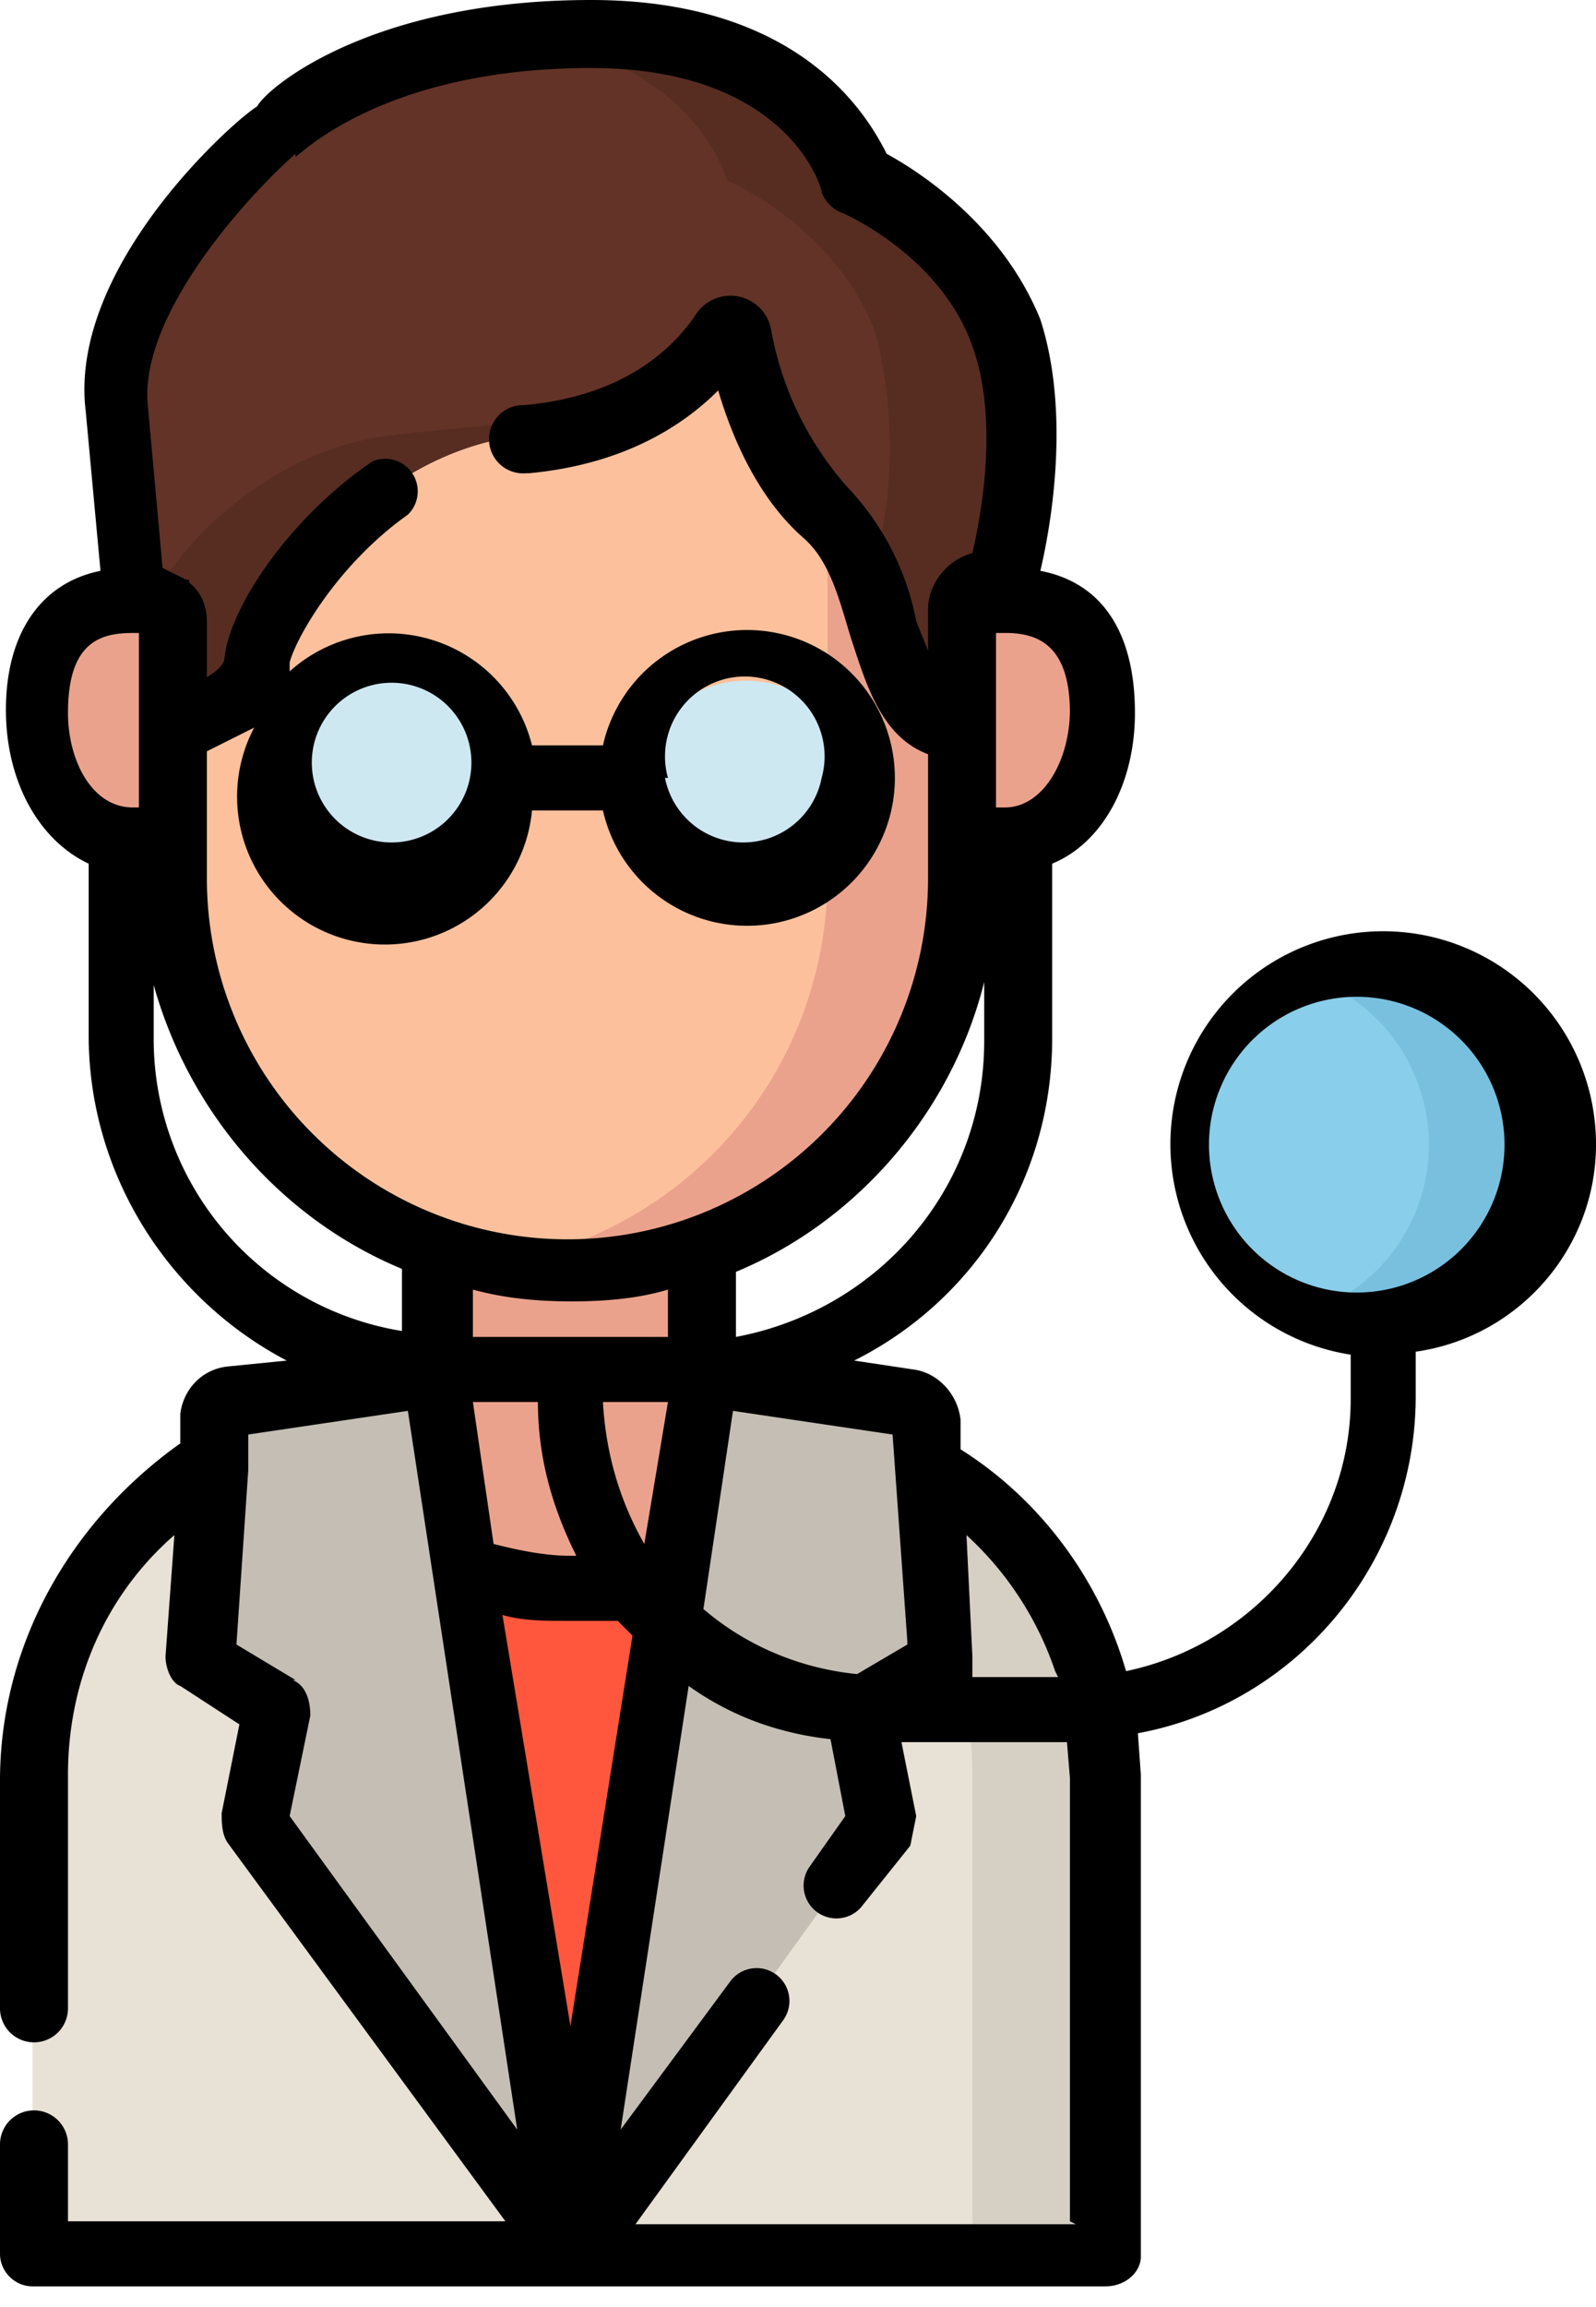 <svg width="54" height="78" fill="none" xmlns="http://www.w3.org/2000/svg"><path d="M52.9 38.7a6 6 0 1 1-12.1 0 6 6 0 0 1 12 0Z" fill="#89CEEA"/><path d="M46.8 32.7a6 6 0 0 0-2.3.4 6 6 0 0 1 0 11.2 6 6 0 0 0 8.4-5.6 6 6 0 0 0-6-6Z" fill="#78C0DE"/><path d="M37.4 60v16.3H1.1V60.1a12 12 0 0 1 12-12h12.3a12 12 0 0 1 12 12Z" fill="#E8E1D5"/><path d="M28.5 48.4a11.7 11.7 0 0 0-3-.4h-4.6a12 12 0 0 1 12 12v16.3h4.5V60.1a12 12 0 0 0-9-11.7Z" fill="#D6CFC4"/><path d="m28.5 48.4-9.2 28-9.2-28a11.8 11.8 0 0 1 3-.4h12.3a12 12 0 0 1 3 .4Z" fill="#FF573D"/><path d="M26.1 48c.6 0 1 .5.8 1-.6 2.7-3.8 4.7-7.6 4.7s-7-2-7.7-4.6c-.1-.6.3-1 .8-1h2.4v-9h9v9H26Z" fill="#EBA28C"/><path d="M19.3 76.3 14.8 47c0-.3-.4-.5-.7-.5l-6.3 1c-.3 0-.5.2-.5.5l-.6 8.2 2.7 1.6-.8 3.8 10.7 14.7ZM19.3 76.3 23.8 47c0-.3.4-.5.7-.5l6.3 1c.3 0 .5.2.5.5l.6 8.2-2.7 1.6.7 3.8-10.6 14.7Z" fill="#C4BEB4"/><path d="M8.2 24.4c0 2.2-1.6 4-3.6 4s-3.3-2-3.3-4.3c0-2.7 1.3-3.8 3.3-3.8 2 0 3.6 1.8 3.6 4ZM30.3 24.4c0 2.2 1.7 4 3.7 4s3.3-2 3.3-4.3c0-2.7-1.3-3.8-3.3-3.8-2 0-3.7 1.8-3.7 4Z" fill="#EBA28C"/><path d="M6 29.6v-9.8c0-7 5.6-12.6 12.5-12.6H20c7 0 12.6 5.6 12.6 12.6v9.8a13.3 13.3 0 1 1-26.6 0Z" fill="#FCC19C"/><path d="M20 7.2h-1.5l-1.5.1c6.2.7 11 6 11 12.5v9.8c0 6.6-4.7 12-11 13.1l2.3.2c7.3 0 13.3-6 13.3-13.3v-9.8c0-7-5.6-12.6-12.6-12.6Z" fill="#EBA28C"/><path d="M6 24.2c0 .1 0 .2.2.2.6-.1 2.5-.7 2.6-2.2.3-1.8 3.7-7 9.1-7.5 4-.3 6-2.4 6.7-3.5.1-.2.5-.2.5.1.3 1.4 1.1 4.3 3 6 2.4 2.1 1.7 7 4.3 7.1l.2-.1v-3.8c0-.4.3-.7.7-.7.4 0 .7-.3.8-.6.3-1.4 1-5 0-8a9.8 9.8 0 0 0-5-5.1s-1.3-5-9-5S9.4 4.4 9.4 4.4s-5.9 5-5.4 9.4l.5 5.8c0 .4.4.7.7.7.4 0 .8.3.8.7v3.2Z" fill="#633327"/><path d="M34 11.2c-1.3-3.6-5-5.1-5-5.1s-1.2-5-9-5c-.8 0-1.7 0-2.4.2 5.9.7 7 4.8 7 4.8s3.6 1.5 5 5.1a15.4 15.4 0 0 1-.1 8.2c.8 2.3 1 4.9 3 5l.1-.1v-3.8c0-.4.3-.7.7-.7.4 0 .7-.3.8-.6.3-1.4 1-5 0-8ZM13.4 14.7c-4 .4-7 3.3-8.3 5.6h.1c.4 0 .8.3.8.7v3.2c0 .1 0 .2.2.2.6-.1 2.5-.7 2.6-2.2.3-1.8 3.7-7 9.1-7.5 1.4 0 2.5-.4 3.4-.8l-8 .8Z" fill="#572D22"/><path d="M17 26.2a3.8 3.8 0 1 1-7.5 0 3.8 3.8 0 0 1 7.6 0ZM29 26.2a3.8 3.8 0 1 1-7.5 0 3.8 3.8 0 0 1 7.5 0Z" fill="#CEE8F2"/><path d="M54 38.7a7.2 7.2 0 1 0-8.3 7.1v1.5c0 4.5-3.3 8.3-7.6 9.2-.9-3.1-2.9-5.8-5.6-7.5v-1c-.1-.9-.8-1.6-1.6-1.7l-2-.3c4-2 6.7-6.1 6.7-10.9v-5.9c1.7-.7 2.8-2.7 2.8-5.1 0-2.7-1.1-4.4-3.2-4.8.4-1.7 1-5.4 0-8.5-1.3-3.2-4.1-5-5.2-5.6C29.3 3.8 27 0 20 0 12.5 0 9 3 8.7 3.6 8 4 2.3 9 2.9 13.9l.5 5.4C1.4 19.7.2 21.4.2 24c0 2.4 1.1 4.4 2.8 5.2V35c0 4.7 2.7 8.9 6.7 11l-2 .2c-.9.1-1.5.8-1.6 1.6v1C2.3 51.5 0 55.7 0 60.2v7.7a1.1 1.1 0 0 0 2.3 0V60c0-3.2 1.3-6.1 3.6-8.1L5.6 56c0 .4.2.9.5 1l2 1.3-.6 3c0 .3 0 .7.2 1l9.4 12.8H2.3v-2.6a1.1 1.1 0 0 0-2.3 0v3.7c0 .6.5 1.1 1.1 1.1h36.3c.7 0 1.2-.5 1.2-1V60l-.1-1.4c5.4-1 9.4-5.8 9.4-11.4v-1.5c3.5-.5 6.1-3.5 6.1-7Zm-18.2 18h-2.9V56l-.2-4.1a11 11 0 0 1 3 4.6Zm-5.1-1.1-1.7 1c-2-.2-3.8-1-5.2-2.2l1-6.7 5.4.8.5 7ZM19.3 44c1.2 0 2.3-.1 3.3-.4v1.6H16v-1.6c1.1.3 2.2.4 3.4.4ZM16 47.4h2.2c0 1.9.5 3.6 1.3 5.2h-.2c-.9 0-1.8-.2-2.6-.4l-.7-4.8Zm5.8 4.8c-.8-1.4-1.3-3-1.4-4.8h2.2l-.8 4.8Zm-2.5 2.6h1.6l.5.5-2.1 13.2L17 54.6c.7.2 1.4.2 2.2.2Zm5.6-9.8V43c4.1-1.7 7.3-5.4 8.4-9.8v2c0 5-3.6 9.1-8.4 10Zm11.3-21c0 1.7-.9 3.3-2.2 3.3h-.3v-5.9h.3c1 0 2.2.3 2.2 2.7ZM10 5.3c.1 0 2.9-3 10-3 6.6 0 7.8 4 7.8 4.2.1.3.4.6.7.7 0 0 3.3 1.4 4.4 4.5.9 2.5.3 5.7 0 7-.8.2-1.5 1-1.5 1.9v1.4l-.4-1a9 9 0 0 0-2.3-4.5 10.9 10.9 0 0 1-2.6-5.3 1.4 1.4 0 0 0-2.6-.5c-.7 1-2.3 2.7-5.8 3h-.1a1.1 1.1 0 1 0 .2 2.3h.1c3.2-.3 5.2-1.6 6.4-2.8.5 1.7 1.4 3.7 2.9 5 .9.8 1.2 2.1 1.6 3.4.5 1.5 1 3.3 2.6 3.9v4.2a12.2 12.2 0 1 1-24.4 0v-4.3l1.6-.8a5 5 0 1 0 9.4 2.8h2.4a5 5 0 1 0 0-2.2H18a5 5 0 0 0-8.2-2.5v-.3c.2-.8 1.6-3.3 4-5a1.1 1.1 0 0 0-1.2-1.8c-2.8 1.9-4.8 4.9-5 6.6 0 .3-.3.5-.6.7V21c0-.5-.2-1-.6-1.3v-.1h-.1l-.8-.4-.5-5.5c-.3-3.1 3.5-7.2 5-8.5Zm.6 21a2.7 2.7 0 1 1 5.3 0 2.7 2.7 0 0 1-5.3 0Zm12 0a2.7 2.7 0 1 1 5.2 0 2.7 2.7 0 0 1-5.3 0ZM4.5 21.4h.2v5.9h-.2c-1.4 0-2.2-1.6-2.2-3.2 0-2.4 1.1-2.7 2.2-2.7Zm.7 13.7v-1.8c1.2 4.3 4.3 7.9 8.4 9.6V45a10 10 0 0 1-8.4-9.9ZM10 56.8l-2-1.2.4-5.9v-1.2l5.4-.8L17.5 72 9.8 61.4l.7-3.4c0-.4-.1-1-.6-1.2Zm26.4 18.4H21.5l5-6.9a1.1 1.1 0 1 0-1.8-1.3L21 72l2.3-15c1.4 1 3 1.6 4.8 1.8l.5 2.6-1.2 1.7a1.1 1.1 0 0 0 1.8 1.3l1.6-2 .2-1-.5-2.5h5.6l.1 1.2v15Zm10.5-31.6a5 5 0 1 1 0-9.8 5 5 0 0 1 0 9.8Z" fill="#000"/></svg>